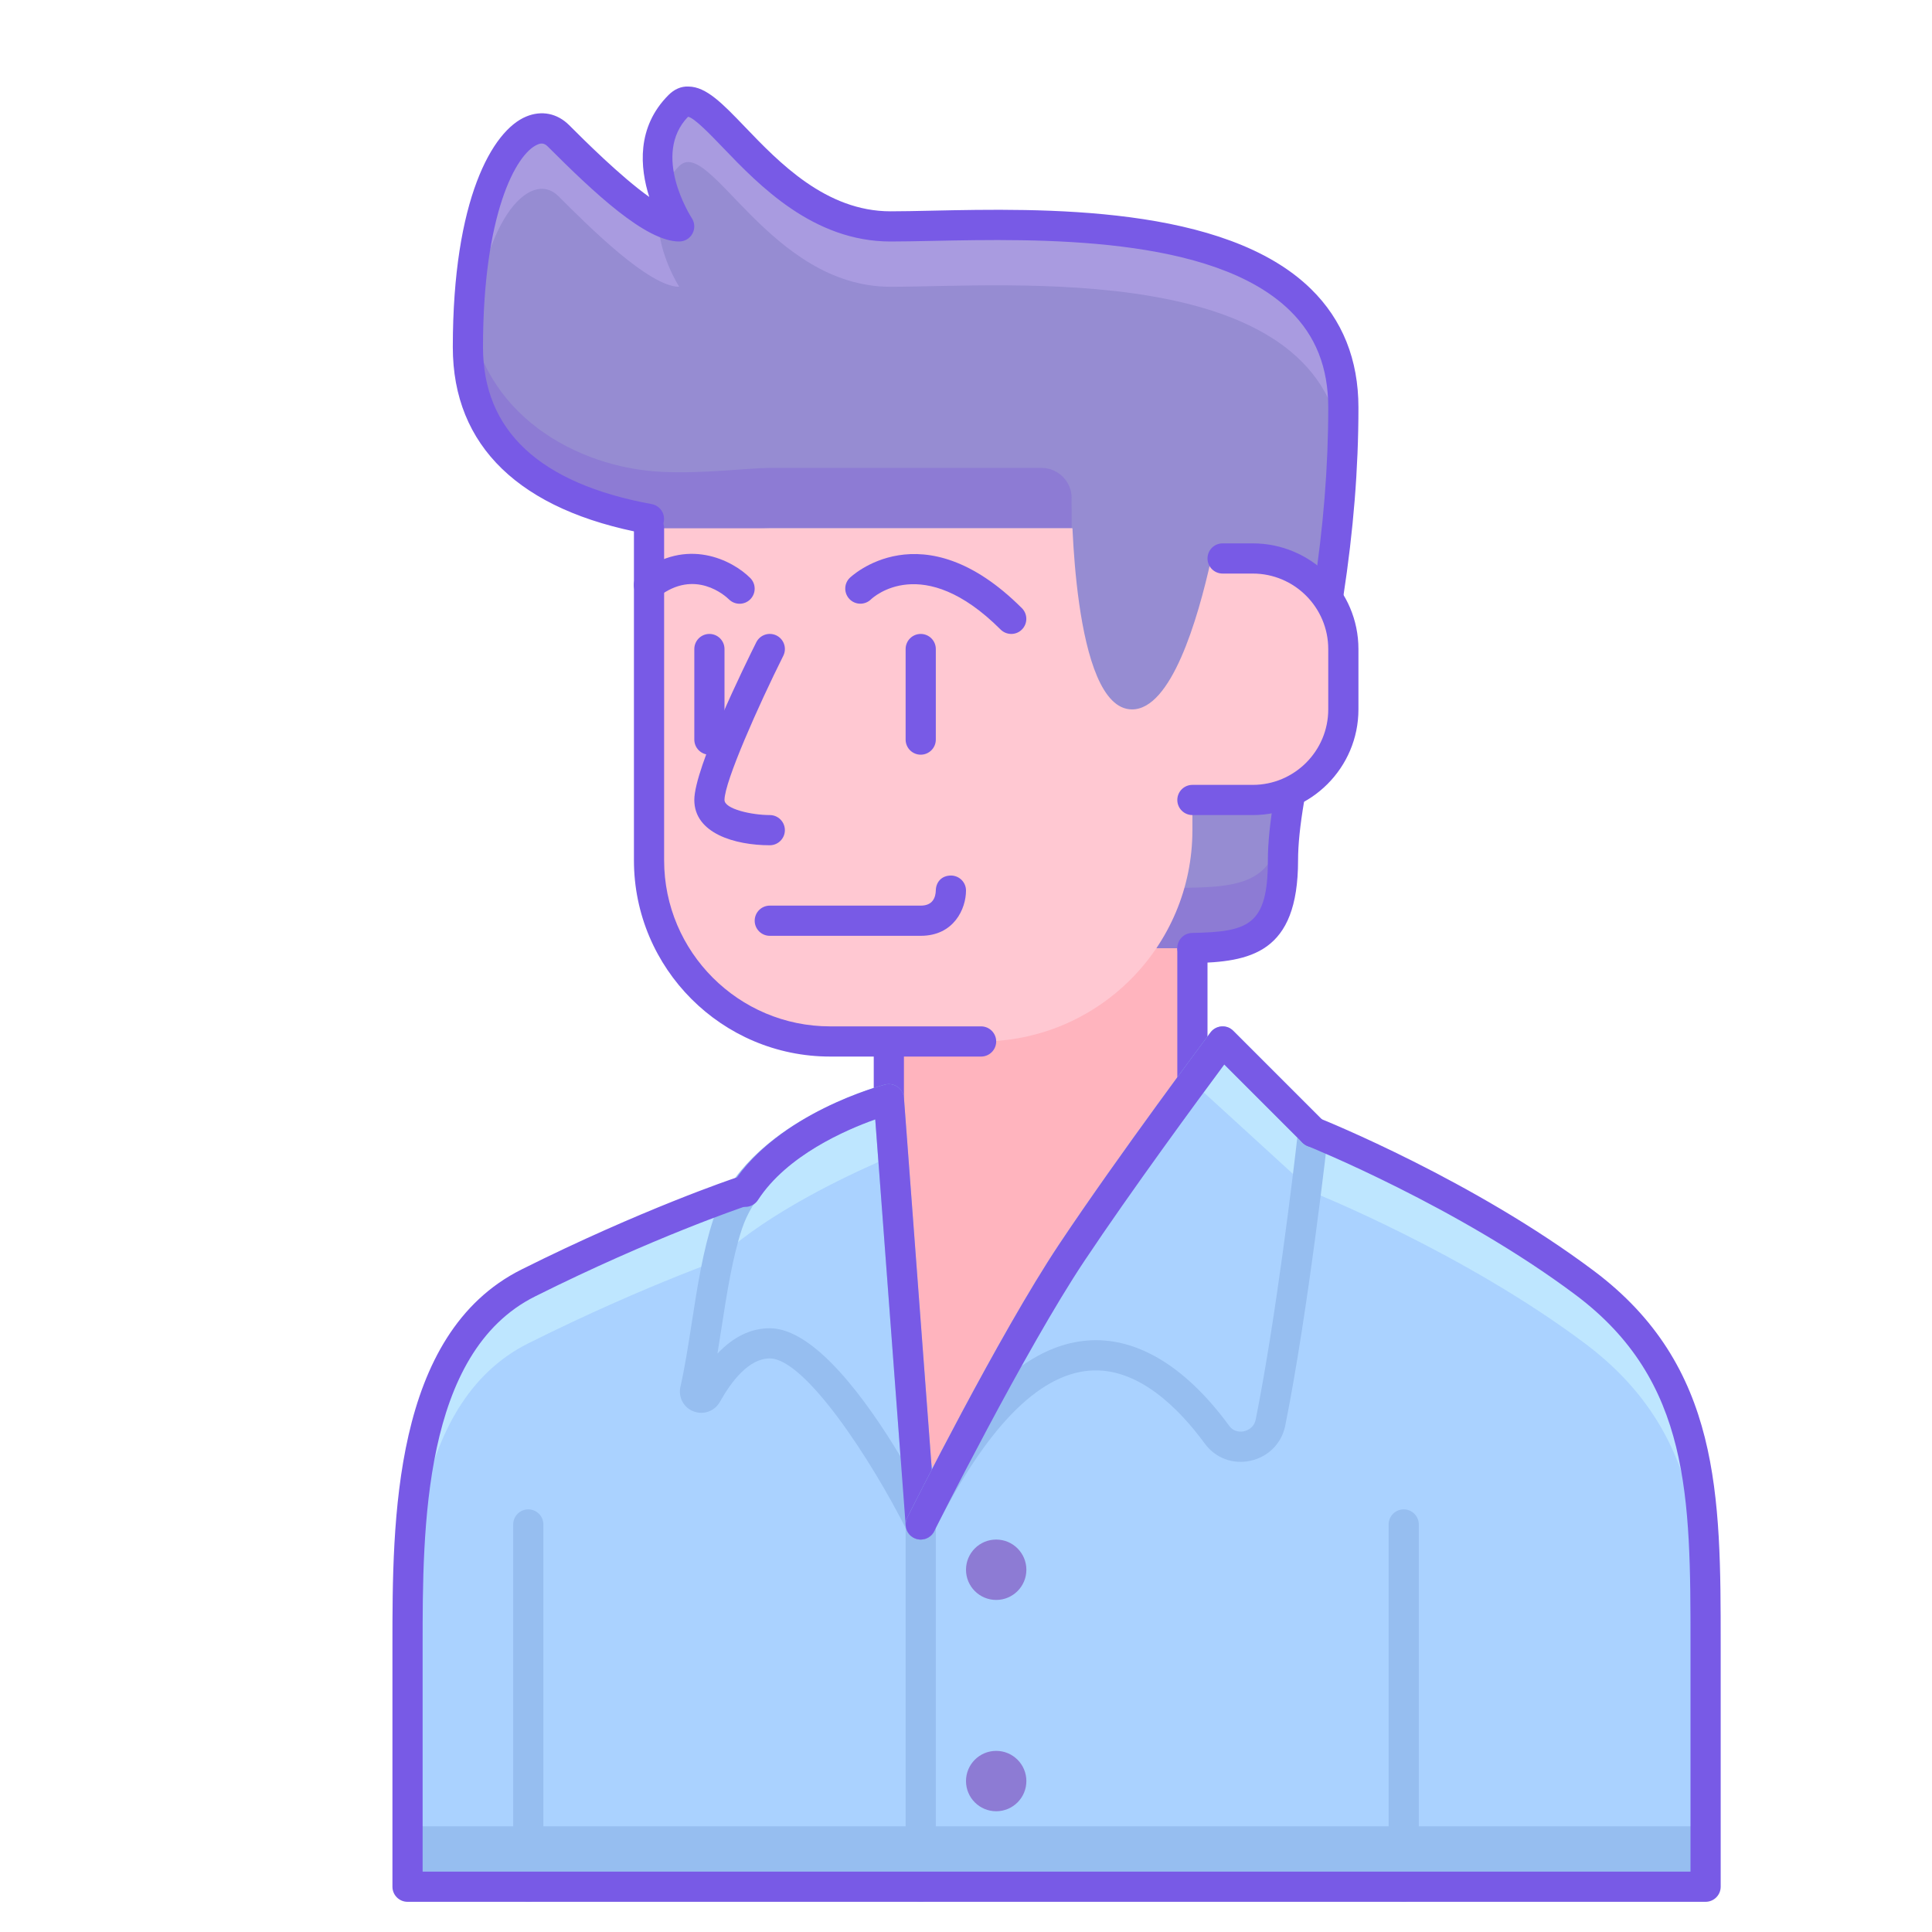 <svg enable-background="new 0 0 64 64" height="512" viewBox="0 0 64 64" width="512" xmlns="http://www.w3.org/2000/svg"><path d="m43.5 37.5s5 2 9 5 4 7 4 12 0 8 0 8h-43s0-4 0-8 0-10 4-12 7-3 7-3z" fill="#aad2ff"/><path d="m13.5 62.5h43s0-.708 0-2h-43z" fill="#96bef0"/><path d="m52.5 42.5c-4-3-9-5-9-5l-19 2s-3 1-7 3-4 8-4 12v2c0-4 0-10 4-12s7-3 7-3l19-2s5 2 9 5 4 7 4 12c0-.626 0-1.29 0-2 0-5 0-9-4-12z" fill="#bee6ff"/><g fill="#96bef0"><path d="m46.5 63c-.276 0-.5-.224-.5-.5v-12c0-.276.224-.5.5-.5s.5.224.5.5v12c0 .276-.224.5-.5.5z"/><path d="m17.5 63c-.276 0-.5-.224-.5-.5v-12c0-.276.224-.5.5-.5s.5.224.5.5v12c0 .276-.224.5-.5.5z"/><path d="m30.5 63c-.276 0-.5-.224-.5-.5v-12c0-.276.224-.5.5-.5s.5.224.5.5v12c0 .276-.224.5-.5.5z"/></g><path d="m29.445 34.5v9l1.555 5.5 3-5 5.5-.5v-16.76z" fill="#ffb4be"/><path d="m29.444 44c-.276 0-.5-.224-.5-.5v-9c0-.276.224-.5.5-.5s.5.224.5.5v9c0 .276-.223.5-.5.5z" fill="#785ae6"/><path d="m29.445 36.412s-3.945 1.088-4.945 4.088c-.544 1.633-1.089 3.86-1.472 5.549-.054.236.267.353.385.142.495-.887 1.19-1.691 2.087-1.691 2 0 5 6 5 6z" fill="#aad2ff"/><path d="m29.585 38.281-.14-1.869s-3.945 1.088-4.945 4.088c-.084.253-.169.525-.253.802 1.676-1.372 4.051-2.477 5.338-3.021z" fill="#bee6ff"/><path d="m30.5 51c-.186 0-.361-.104-.447-.276-1.189-2.377-3.388-5.724-4.553-5.724-.703 0-1.285.78-1.65 1.435-.174.312-.543.446-.875.319-.33-.126-.512-.469-.435-.814.146-.646.258-1.362.375-2.12.183-1.18.373-2.401.717-3.434 1.073-3.22 5.499-4.409 5.686-4.458.145-.037.297-.009.417.077.121.086.197.222.208.369l1.056 14.088c.018.238-.135.456-.366.52-.044.012-.089.018-.133.018zm-5-7c1.482 0 3.205 2.378 4.33 4.249l-.837-11.167c-1.16.413-3.719 1.54-4.413 3.621-.317.953-.5 2.131-.677 3.271-.046.295-.09.583-.137.866.529-.559 1.109-.84 1.734-.84z" fill="#96bef0"/><path d="m30.5 51c-.259 0-.479-.2-.498-.462l-1.008-13.457c-.972.344-2.923 1.188-3.885 2.671-.15.231-.459.298-.691.147-.232-.15-.298-.459-.147-.691 1.518-2.341 4.906-3.243 5.049-3.28s.296-.008.417.077c.121.086.196.222.208.369l1.056 14.088c.021.275-.186.516-.461.536-.015.002-.028.002-.04.002z" fill="#785ae6"/><path d="m39.5 44c-.276 0-.5-.224-.5-.5v-16.76c0-.276.224-.5.5-.5s.5.224.5.5v16.76c0 .276-.224.5-.5.5z" fill="#785ae6"/><path d="m30.5 50.5s3-6 5-9 5-7 5-7l3 3s-.642 5.78-1.412 9.62c-.168.84-1.266 1.098-1.772.407-1.827-2.495-5.571-5.516-9.816 2.973z" fill="#aad2ff"/><path d="m43.261 39.281c.149-1.068.239-1.781.239-1.781l-3-3s-.398.531-.997 1.346z" fill="#bee6ff"/><path d="m30.5 51c-.075 0-.151-.017-.223-.053-.176-.087-.277-.264-.277-.447 0-.067.013-.135.042-.2.003-.008.007-.016.011-.023 0 0 .001-.002.002-.004.002-.004.004-.008.006-.013.212-.424 3.062-6.096 5.022-9.037 1.985-2.977 4.986-6.982 5.016-7.022.087-.116.22-.188.364-.199.151-.011.287.042.389.145l3 3c.107.107.16.258.144.409-.006.058-.653 5.846-1.419 9.663-.118.591-.56 1.04-1.152 1.17-.583.129-1.163-.088-1.513-.566-.863-1.178-2.231-2.554-3.833-2.418-1.694.143-3.401 1.894-5.076 5.205-.035.07-.055.109-.058.115-.086.174-.262.275-.445.275zm5.801-6.605c1.533 0 3.054.975 4.418 2.837.165.225.399.2.491.18.076-.017.328-.095.387-.39.669-3.336 1.249-8.211 1.378-9.338l-2.421-2.42c-.845 1.139-3.066 4.155-4.639 6.515-.63.945-1.366 2.202-2.075 3.474.707-.5 1.426-.782 2.156-.844.102-.01.204-.014.305-.014z" fill="#96bef0"/><path d="m30.5 51c-.075 0-.151-.017-.223-.053-.247-.124-.347-.424-.224-.671.123-.246 3.037-6.062 5.031-9.054 1.985-2.977 4.986-6.982 5.016-7.022.087-.116.22-.188.364-.199.151-.011.287.042.389.145l3 3c.195.195.195.512 0 .707s-.512.195-.707 0l-2.591-2.591c-.845 1.139-3.066 4.155-4.639 6.515-1.959 2.939-4.939 8.887-4.969 8.946-.088.176-.264.277-.447.277z" fill="#785ae6"/><circle cx="33" cy="52" fill="#8d7bd4" r="1"/><circle cx="33" cy="59" fill="#8d7bd4" r="1"/><path d="m56.5 63h-43c-.276 0-.5-.224-.5-.5v-8c0-4.105 0-10.309 4.276-12.447 3.986-1.993 7.035-3.017 7.065-3.027.264-.088.545.054.632.316s-.054.545-.316.632c-.03.01-3.017 1.014-6.935 2.973-3.722 1.862-3.722 7.694-3.722 11.553v7.5h42v-7.5c0-4.889 0-8.75-3.8-11.6-3.898-2.924-8.836-4.916-8.886-4.936-.256-.103-.381-.394-.279-.65.103-.257.396-.381.65-.279.207.083 5.107 2.059 9.114 5.064 4.201 3.151 4.201 7.438 4.201 12.401v8c0 .276-.224.5-.5.5z" fill="#785ae6"/><path d="m40.126 18.5c-.457 2.069-1.332 5-2.626 5-2 0-2-6-2-6s-8 0-10 0c-.665 0-2.169.196-3.565.131-2.995-.138-6.435-2.126-6.435-6.131 0-6 2-8 3-7s3 3 4 3c0 0-1.581-2.419 0-4 1-1 3 4 7 4s15-1 15 6-2 12-2 15-1.387 2.911-4.193 2.911z" fill="#968cd2"/><path d="m42.431 27.5c-.297 1.898-1.572 1.913-3.842 1.911l-.282 2c2.807 0 4.193.089 4.193-2.911 0-.308.033-.65.07-1z" fill="#8d7bd4"/><path d="m35.5 16.5c0-.552-.448-1-1-1h-9c-.665 0-2.169.196-3.565.131-2.816-.13-6.024-1.896-6.398-5.436-.022.415-.037.844-.037 1.305 0 4.005 3.44 5.992 6.435 6.131 1.396.065 2.9-.131 3.565-.131h10z" fill="#8d7bd4"/><path d="m22.5 5.5c1-1 3 4 7 4 3.859 0 14.228-.928 14.956 5.29.015-.43.044-.844.044-1.29 0-7-11-6-15-6s-6-5-7-4c-.866.866-.782 1.981-.53 2.815.11-.284.276-.561.53-.815z" fill="#a99be0"/><path d="m18.5 6.5c1 1 3 3 4 3 0 0-.684-1.055-.698-2.226-1.057-.539-2.499-1.971-3.302-2.774-1-1-3 1-3 7 0 .196.031.368.047.552.294-4.863 2.039-6.466 2.953-5.552z" fill="#a99be0"/><path d="m21.5 17.5v11c0 3.314 2.686 6 6 6h5c3.866 0 7-3.134 7-7v-1h2c1.657 0 3-1.343 3-3v-2c0-1.657-1.343-3-3-3h-2l-3-1z" fill="#ffc8d2"/><path d="m23.5 25c-.276 0-.5-.224-.5-.5v-3c0-.276.224-.5.5-.5s.5.224.5.5v3c0 .276-.224.5-.5.5z" fill="#785ae6"/><path d="m33.5 21c-.128 0-.256-.049-.354-.146-2.588-2.586-4.228-1.062-4.296-.997-.198.191-.514.188-.706-.008s-.192-.508.001-.702c.023-.023 2.391-2.316 5.707 1 .195.195.195.512 0 .707-.096.097-.224.146-.352.146z" fill="#785ae6"/><path d="m24.5 20c-.127 0-.255-.048-.353-.145-.116-.114-1.127-1.032-2.342-.082-.22.17-.533.13-.702-.086-.17-.218-.131-.532.086-.702 1.555-1.216 3.077-.426 3.664.162.195.195.195.512 0 .707-.097.097-.225.146-.353.146z" fill="#785ae6"/><path d="m40.126 18.5c-.457 2.069-1.332 5-2.626 5-2 0-2-7-2-7z" fill="#968cd2"/><g fill="#785ae6"><path d="m41.5 27h-2c-.276 0-.5-.224-.5-.5s.224-.5.5-.5h2c1.378 0 2.5-1.122 2.5-2.5v-2c0-1.378-1.122-2.5-2.5-2.5h-1c-.276 0-.5-.224-.5-.5s.224-.5.5-.5h1c1.93 0 3.5 1.57 3.5 3.5v2c0 1.93-1.57 3.5-3.5 3.5z"/><path d="m32.5 35h-5c-3.584 0-6.5-2.916-6.5-6.5v-11c0-.276.224-.5.5-.5s.5.224.5.5v11c0 3.033 2.467 5.5 5.5 5.5h5c.276 0 .5.224.5.5s-.224.5-.5.5z"/><path d="m30.5 31h-5c-.276 0-.5-.224-.5-.5s.224-.5.5-.5h5c.403 0 .494-.275.5-.506.007-.273.19-.491.506-.491.274.004.494.224.494.497 0 .603-.399 1.5-1.5 1.5z"/><path d="m25.5 28c-1.153 0-2.5-.393-2.5-1.5 0-1.064 1.71-4.538 2.053-5.224.124-.247.423-.347.671-.224.247.124.347.424.224.671-.809 1.618-1.948 4.169-1.948 4.777 0 .301.903.5 1.5.5.276 0 .5.224.5.5s-.224.5-.5.5z"/><path d="m30.5 25c-.276 0-.5-.224-.5-.5v-3c0-.276.224-.5.5-.5s.5.224.5.5v3c0 .276-.224.5-.5.5z"/><path d="m39.5 31.905c-.271 0-.495-.217-.5-.49-.005-.276.214-.504.49-.51 1.86-.037 2.51-.242 2.51-2.405 0-.578.069-1.255.216-2.13.046-.272.298-.455.576-.41.272.046.456.304.41.576-.138.819-.202 1.443-.202 1.964 0 3.084-1.581 3.367-3.49 3.405-.004 0-.007 0-.01 0z"/><path d="m44.004 20.192c-.025 0-.051-.002-.077-.006-.273-.042-.46-.297-.418-.57.33-2.145.491-4.146.491-6.116 0-1.324-.415-2.375-1.269-3.21-2.559-2.506-8.373-2.382-11.846-2.31-.519.01-.987.02-1.385.02-2.566 0-4.36-1.869-5.547-3.105-.405-.422-.959-1-1.161-1.027-1.21 1.257.071 3.274.126 3.36.1.154.107.35.02.511-.086.16-.255.261-.438.261-1.114 0-2.831-1.624-4.354-3.146-.105-.105-.2-.125-.334-.068-.728.301-1.812 2.338-1.812 6.714 0 2.77 1.88 4.519 5.588 5.199.271.05.451.31.401.582-.049.272-.305.453-.582.401-4.191-.768-6.407-2.906-6.407-6.182 0-4.896 1.309-7.174 2.43-7.639.511-.213 1.031-.108 1.424.285.496.496 1.704 1.703 2.653 2.378-.307-.964-.429-2.309.64-3.378.185-.185.412-.292.661-.279.591.006 1.126.563 1.867 1.334 1.133 1.182 2.685 2.799 4.825 2.799.393 0 .853-.01 1.364-.021 3.629-.078 9.707-.205 12.566 2.596 1.042 1.02 1.57 2.34 1.57 3.925 0 2.022-.165 4.072-.502 6.269-.039.247-.251.423-.494.423z"/></g></svg>